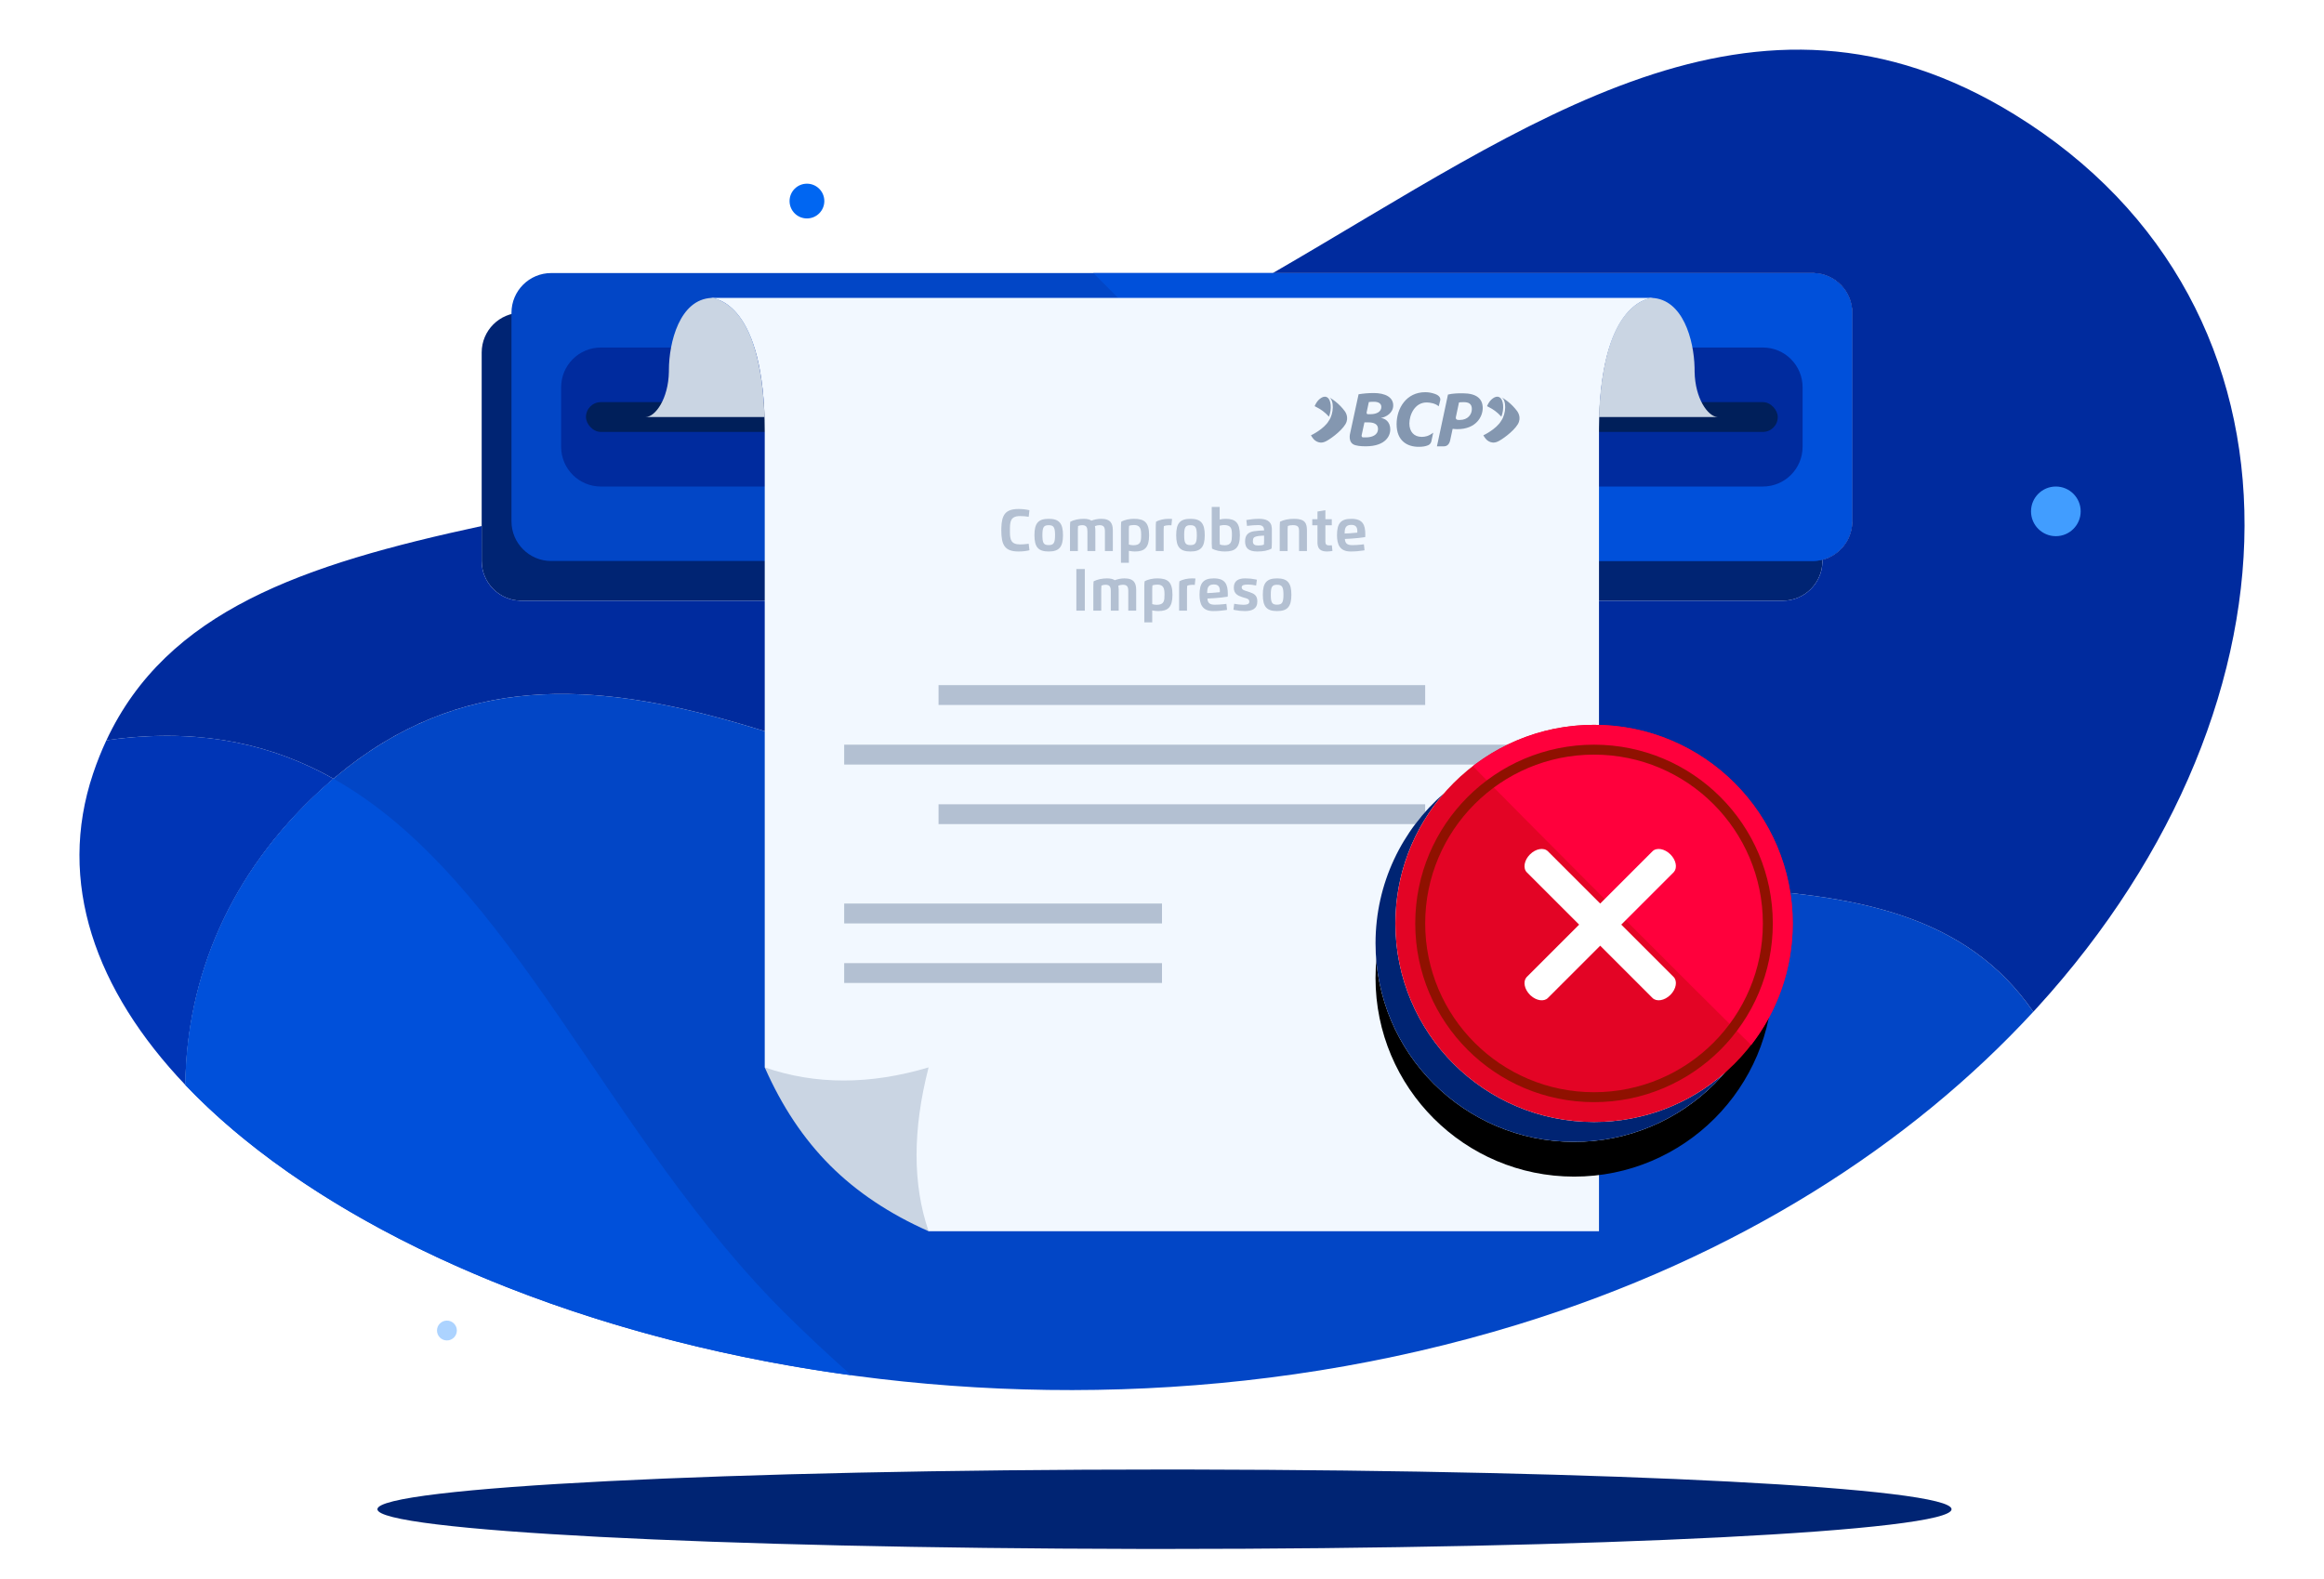 <svg xmlns="http://www.w3.org/2000/svg" xmlns:xlink="http://www.w3.org/1999/xlink" width="468" height="318" viewBox="0 0 468 318">
    <defs>
        <filter id="prefix__a" width="138.8%" height="138.8%" x="-19.4%" y="-18.1%" filterUnits="objectBoundingBox">
            <feMorphology in="SourceAlpha" radius=".5" result="shadowSpreadOuter1"/>
            <feOffset dy="2" in="shadowSpreadOuter1" result="shadowOffsetOuter1"/>
            <feGaussianBlur in="shadowOffsetOuter1" result="shadowBlurOuter1" stdDeviation="2"/>
            <feColorMatrix in="shadowBlurOuter1" result="shadowMatrixOuter1" values="0 0 0 0 0.322 0 0 0 0 0.439 0 0 0 0 0.58 0 0 0 0.2 0"/>
            <feOffset dy="1" in="SourceAlpha" result="shadowOffsetOuter2"/>
            <feGaussianBlur in="shadowOffsetOuter2" result="shadowBlurOuter2" stdDeviation="5"/>
            <feColorMatrix in="shadowBlurOuter2" result="shadowMatrixOuter2" values="0 0 0 0 0.322 0 0 0 0 0.439 0 0 0 0 0.58 0 0 0 0.12 0"/>
            <feOffset dy="4" in="SourceAlpha" result="shadowOffsetOuter3"/>
            <feGaussianBlur in="shadowOffsetOuter3" result="shadowBlurOuter3" stdDeviation="2.5"/>
            <feColorMatrix in="shadowBlurOuter3" result="shadowMatrixOuter3" values="0 0 0 0 0.322 0 0 0 0 0.439 0 0 0 0 0.58 0 0 0 0.14 0"/>
            <feMerge>
                <feMergeNode in="shadowMatrixOuter1"/>
                <feMergeNode in="shadowMatrixOuter2"/>
                <feMergeNode in="shadowMatrixOuter3"/>
            </feMerge>
        </filter>
        <circle id="prefix__b" cx="40" cy="44" r="40"/>
    </defs>
    <g fill="none" fill-rule="evenodd" transform="translate(16 10)">
        <path fill="#0035B6" d="M51.156 146.854l-1.148.988-1.533 1.38c-18.234 16.785-26.898 37.635-27.145 59.327C3.162 189.443-4.586 167.648 2.743 145.83c.792-2.357 1.687-4.594 2.682-6.72l2.425-.313c17.234-2.004 31.236 1.27 43.306 8.057z"/>
        <path fill="#002473" d="M218.5 286l5.232.004C308.847 286.144 377 289.67 377 294c0 4.418-70.963 8-158.5 8l-5.232-.004C128.153 301.856 60 298.33 60 294c0-4.418 70.963-8 158.5-8zM343 53c4.418 0 8 3.582 8 8v42c0 4.418-3.582 8-8 8H89c-4.418 0-8-3.582-8-8V61c0-4.418 3.582-8 8-8h254z"/>
        <path fill="#0246C6" d="M225.84 164.05c78.966 11.928 140.93-9.034 167.623 29.744-24.55 26.627-59.43 49.382-103.821 63.008C184.257 289.151 68.17 257.804 21.33 208.55c.247-21.692 8.911-42.542 27.145-59.328 51.021-46.97 109.831 4.628 177.365 14.829zM349 45c4.418 0 8 3.582 8 8v42c0 4.418-3.582 8-8 8H95c-4.418 0-8-3.582-8-8V53c0-4.418 3.582-8 8-8h254z"/>
        <path fill="#0050DA" d="M51.156 146.854c36.176 20.34 54.999 72.24 91.47 108.193 4.246 4.186 8.524 8.168 12.804 11.972-57.447-7.796-107.196-30.179-134.1-58.47.247-21.692 8.911-42.542 27.145-59.328l1.533-1.38 1.148-.987zM349 45c4.335 0 7.865 3.448 7.996 7.75L357 53v42c0 4.335-3.448 7.865-7.75 7.996L349 103h-86.832l-57.995-58H349z"/>
        <path fill="#002B9E" d="M389.642 13.037c62.862 38.657 60.122 121.51 1.908 182.813.64-.685 1.28-1.37 1.913-2.056-26.694-38.778-88.657-17.816-167.623-29.744-66.165-9.995-123.957-59.726-174.254-17.563l-.43.367c-11.884-6.683-25.641-9.96-42.513-8.145l-.793.088-2.424.312c12.214-26.087 39.485-35.37 75.571-43.154L81 103c0 4.335 3.448 7.865 7.75 7.996L89 111h254c4.335 0 7.865-3.448 7.996-7.75L351 103v-.252c3.368-.867 5.878-3.873 5.996-7.483L357 95V53c0-4.335-3.448-7.865-7.75-7.996L349 45l-108.678.001c51.75-29.918 96.738-64.299 149.32-31.964zM339 60c4.418 0 8 3.582 8 8v12c0 4.418-3.582 8-8 8H105c-4.418 0-8-3.582-8-8V68c0-4.418 3.582-8 8-8h234z"/>
        <rect width="240" height="6" x="102" y="71" fill="#001F5A" rx="3"/>
        <circle cx="146.5" cy="30.5" r="3.5" fill="#0066F2"/>
        <circle cx="74" cy="258" r="2" fill="#ACD3FF"/>
        <circle cx="398" cy="93" r="5" fill="#419DFF"/>
        <path fill="#F2F8FF" d="M126.952 50h190.096l-.167.009c-1.638.126-10.69 1.92-10.878 26.216L306 77v161H171l-33-33V77c0-26.075-10.01-26.976-11.048-27z"/>
        <path fill="#CAD5E3" d="M137.956 74H114c1.942 0 4.597-3.629 4.7-9.107l.003-.331c0-5.581 2.164-14.305 8.623-14.556.1-.028.196-.03.288-.006 6.276 1.625 9.893 10.08 10.342 24zM171 205c-3.233 12.569-3.233 23.569 0 33-7.88-3.49-14.488-7.904-19.824-13.24-5.337-5.336-9.729-11.923-13.176-19.76 10.182 3.526 21.182 3.526 33 0zM316.341 50c.093-.024.188-.022.288.006 6.267.244 8.49 8.462 8.617 14.048l.01.839c.1 5.366 2.65 8.958 4.58 9.102l.12.005H306c.449-13.92 4.066-22.375 10.341-24z"/>
        <path fill="#8497B0" d="M258.205 77.67s-.08.393.272.426c.178.005.367.005.566.005 1.27 0 2.433-.48 2.459-1.662.024-1.047-.88-1.362-1.97-1.362h-.77l-.557 2.593zm5.763-1.173c0 1.567-1.277 3.634-5.693 3.38-.518-.03-.836-.075-1.303-.193-1.663-.422-1.078-2.443-1.078-2.443l1.693-7.824c.931-.156 1.976-.25 3.049-.25 2.361 0 3.927.867 3.927 2.492 0 1.521-1.426 2.348-2.505 2.535.855.066 1.91.746 1.91 2.303zm-4.318-5.514l-.427 2.015s-.106.432.255.432h.498c1.282 0 2.17-.517 2.192-1.428.018-.752-.61-1.077-1.502-1.077-.408 0-.836.029-1.016.058zm15.117 8.922h-1.402l2.223-10.43c.92-.22 1.887-.265 3.008-.255 2.735.011 3.99 1.09 3.99 2.968 0 1.722-1.316 4.256-5.1 4.256-.388 0-.72-.046-.961-.063l-.492 2.305c-.231 1.072-.908 1.219-1.266 1.219zm3.041-8.846l-.618 2.908s-.2.618.512.618c.088.004.183.006.288.006 1.59-.012 2.407-1.093 2.407-2.212 0-1.101-.73-1.372-1.608-1.372-.45 0-.786.022-.981.052zm-9.993 4.238c0 1.646.917 2.699 2.492 2.699.648 0 1.356-.114 2.31-.843l-.374 1.753s-.104.582-.724.808c-.504.196-1.036.286-1.841.286-2.245 0-4.435-1.152-4.435-4.564 0-3.192 1.962-6.436 5.751-6.436.744 0 1.27.11 1.942.335 1.038.35 1.164.935 1.095 1.286-.07.36-.315 1.223-.315 1.223-.653-.608-1.79-.779-2.422-.779-2.422 0-3.479 2.534-3.479 4.232zm21.687-2.51c.076.108.981 1.282.147 2.671-.912 1.52-3.404 3.252-4.11 3.512-1.372.599-2.301-.511-2.38-.628-.257-.344-.319-.416-.443-.667-.024.042 2.635-1.247 3.588-2.915 1.032-1.433 1.122-4.242-.005-4.77.34.178 1.144.659 1.868 1.331.723.64 1.348 1.477 1.335 1.466zm-3.162 1.147c-.846-.957-1.74-1.535-2.4-1.865 0 0-.32-.166-.489-.261.245-.573.567-.982.567-.982.045-.062 1.02-1.256 1.878-.837.936.44 1.031 2.455.444 3.945zm-31.555-1.147c.077.108.982 1.282.148 2.671-.912 1.52-3.404 3.252-4.11 3.512-1.372.599-2.301-.511-2.38-.628-.257-.344-.319-.416-.443-.667-.024.042 2.635-1.247 3.588-2.915 1.032-1.433 1.122-4.242-.005-4.77.34.178 1.144.659 1.868 1.331.723.64 1.348 1.477 1.334 1.466zm-3.16 1.147c-.847-.957-1.74-1.535-2.4-1.865 0 0-.322-.166-.49-.261.245-.573.567-.982.567-.982.045-.062 1.02-1.256 1.878-.837.936.44 1.031 2.455.444 3.945z"/>
        <path fill="#B3C0D2" d="M218 184v4h-64v-4h64zm72 0v4h-19v-4h19zm-72-12v4h-64v-4h64zm72 0v4h-19v-4h19zm-19-20v4h-98v-4h98zm19-12v4H154v-4h136zm-19-12v4h-98v-4h98zm-53.927-21.499c2.135 0 3.035.774 3.035 3.295 0 2.484-.879 3.29-2.852 3.29-.291 0-.617-.03-.925-.08l-.299-.056v2.412h-1.595v-7.05c0-.435.015-.806.054-1.217.72-.42 1.71-.594 2.582-.594zm24.104 0c2.114 0 2.877.93 2.877 3.291 0 2.37-.763 3.294-2.877 3.294-2.11 0-2.873-.896-2.873-3.294 0-2.39.763-3.29 2.873-3.29zm-6.423 0c.8 0 1.388.064 2.058.203l.293.064-.151 1.166c-.508-.1-1.051-.187-1.627-.187l-.201.001c-.488.008-1.078.071-1.078.55 0 .524.58.644 1.082.8l.514.173c.88.303 1.555.629 1.555 1.875 0 1.52-1.11 1.94-2.528 1.94-.626 0-1.372-.074-1.99-.206l-.296-.07.151-1.189c.48.09 1.25.194 1.746.194h.196c.481-.005 1.104-.06 1.104-.615 0-.609-.572-.666-1.105-.828l-.39-.123c-.859-.284-1.626-.68-1.626-1.883 0-1.447 1.011-1.865 2.293-1.865zm-6.322 0c2.34 0 2.823 1.228 2.823 3.169 0 .169-.008.342-.022.515-.658.12-1.876.245-2.756.303l-1.334.071c.057 1 .59 1.246 1.516 1.246.617 0 1.195-.044 1.716-.1l.595-.07.133 1.207-.39.062c-.62.093-1.398.182-2.414.182-2.175 0-2.744-1.393-2.744-3.294 0-2.326.731-3.29 2.877-3.29zm-4.353 0c.156 0 .302.005.443.015l.209.018-.13 1.281c-.133-.018-.299-.025-.46-.025-.375 0-.814.069-1.067.198-.021.195-.033.42-.037.641l-.002.22V113h-1.588v-4.688c0-.435.015-.806.054-1.217.72-.42 1.71-.594 2.578-.594zm-13.631 0c1.981 0 2.332 1.03 2.354 2.281V113h-1.594v-3.939c0-.831-.198-1.278-1.098-1.278-.249 0-.623.065-.915.212.049.217.073.445.082.682l.005.24V113h-1.595v-3.939c0-.817-.191-1.278-1.066-1.278-.274 0-.62.072-.817.17-.022.194-.034.419-.038.64l-.002.22V113h-1.591v-4.688c0-.435.018-.806.054-1.217.712-.381 1.72-.594 2.714-.594.706 0 1.203.137 1.548.368.576-.22 1.279-.368 1.959-.368zm-7.99-1.89V113h-1.706v-8.389h1.707zm14.615 3.143c-.353 0-.76.058-1.001.17-.022.194-.033.419-.038.64l-.002.22v2.902c.263.083.62.14.9.14 1.53 0 1.57-.864 1.57-2.03l-.002-.26c-.017-.947-.173-1.782-1.427-1.782zm24.104.033c-1.008 0-1.267.403-1.267 2.005l.005.378c.043 1.295.338 1.627 1.262 1.627 1.012 0 1.278-.446 1.278-2.005l-.006-.365c-.043-1.26-.345-1.64-1.272-1.64zm-12.745-.062c-1.07 0-1.299.607-1.331 1.473l-.005.266 1.102-.054c.417-.021 1.066-.075 1.44-.126.01-.072.014-.183.014-.255 0-.843-.313-1.304-1.22-1.304zM212.37 94.501c2.135 0 3.035.774 3.035 3.295 0 2.484-.879 3.29-2.852 3.29-.291 0-.617-.03-.925-.08l-.299-.056v2.412h-1.595v-7.05c0-.435.015-.806.054-1.217.72-.42 1.71-.594 2.582-.594zm-23.255-1.976c.78 0 1.473.085 2.002.208l.19.047-.15 1.315c-.552-.09-1.131-.145-1.729-.145-2.016 0-2.052 1.207-2.052 2.856l.003.482c.023 1.402.228 2.373 2.05 2.373.471 0 .946-.035 1.394-.095l.33-.05.155 1.318c-.548.148-1.318.252-2.193.252-2.787 0-3.474-1.303-3.474-4.28l.006-.47c.074-2.648.835-3.811 3.468-3.811zm6.07 1.976c2.114 0 2.877.93 2.877 3.291 0 2.37-.763 3.294-2.877 3.294-2.11 0-2.873-.896-2.873-3.294 0-2.39.763-3.29 2.873-3.29zm28.547 0c2.114 0 2.877.93 2.877 3.291 0 2.37-.763 3.294-2.877 3.294-2.11 0-2.873-.896-2.873-3.294 0-2.39.764-3.29 2.873-3.29zm5.88-2.39v2.527c.381-.083.835-.137 1.224-.137 1.973 0 2.848.807 2.848 3.291 0 2.52-.897 3.294-3.035 3.294-.868 0-1.862-.172-2.582-.594-.027-.307-.044-.593-.05-.9l-.004-.317v-7.164h1.599zm7.892 2.39c1.376 0 2.529.37 2.612 1.884l.005.18v2.71c0 .436-.018.807-.054 1.217-.741.432-1.706.594-2.866.594-1.771 0-2.47-.687-2.47-2.045 0-1.134.497-1.836 1.775-2.037.67-.108 1.347-.134 2.053-.162 0-.738-.342-1.073-1.178-1.073-.663 0-1.377.06-1.975.13l-.29.035-.129-1.188c.673-.115 1.573-.245 2.517-.245zm13.4-1.724v1.81h1.29v1.214h-1.29v3.316c0 .533.223.742.76.742l.269-.006.271-.016.122 1.138c-.342.061-.756.111-1.098.111-1.288 0-1.865-.538-1.915-1.645l-.004-.162v-3.478h-1.047v-1.213h1.047v-1.552l1.595-.26zm5.214 1.724c2.34 0 2.822 1.228 2.822 3.169 0 .169-.007.342-.021.515-.658.12-1.876.245-2.756.303l-1.334.071c.057 1 .59 1.246 1.515 1.246.618 0 1.196-.044 1.717-.1l.595-.07.133 1.207-.39.062c-.62.093-1.398.182-2.415.182-2.174 0-2.743-1.393-2.743-3.294 0-2.326.73-3.29 2.877-3.29zm-11.486 0c2.231 0 2.538.966 2.556 2.28V101h-1.59v-3.939l-.006-.255c-.037-.72-.27-1.023-1.266-1.027-.349 0-.752.062-.99.173-.021.195-.033.42-.037.641l-.002.22V101h-1.592v-4.688c0-.435.018-.806.054-1.217.753-.4 1.74-.594 2.873-.594zm-25.256 0c.156 0 .302.005.443.015l.209.018-.13 1.281c-.133-.018-.299-.025-.46-.025-.375 0-.815.069-1.067.198-.021.195-.033.42-.037.641l-.002.22V101h-1.588v-4.688c0-.435.014-.806.054-1.217.72-.42 1.71-.594 2.578-.594zm-13.631 0c1.981 0 2.332 1.03 2.353 2.281l.002 4.218h-1.595v-3.939c0-.831-.198-1.278-1.098-1.278-.249 0-.623.065-.915.212.049.217.073.445.082.682l.004.24V101h-1.595v-3.939c0-.817-.19-1.278-1.065-1.278-.274 0-.62.072-.818.17-.021.194-.033.419-.037.64l-.002.22V101h-1.591v-4.688c0-.435.018-.806.054-1.217.712-.381 1.72-.594 2.714-.594.706 0 1.203.137 1.548.368.576-.22 1.278-.368 1.959-.368zm32.814 4.339v-.954l-.6.031c-.305.02-.612.05-.88.113-.562.133-.778.317-.778.99 0 .677.389.853 1.088.853.356 0 .784-.025 1.13-.173.022-.194.033-.419.037-.64l.003-.22zm-8.05-3.079c-.223 0-.495.037-.73.094l-.167.047v2.902c0 .288.01.601.04.86.237.112.644.17.997.17 1.31 0 1.422-.913 1.429-1.911l-.004-.522c-.025-.963-.212-1.64-1.566-1.64zm-18.14-.007c-.352 0-.76.058-1 .17-.022.194-.033.419-.038.64l-.002.22v2.902c.263.083.62.14.9.14 1.354 0 1.541-.676 1.566-1.64l.004-.52-.005-.259c-.03-.892-.227-1.653-1.424-1.653zm11.363.033c-.966 0-1.244.37-1.266 1.811l-.001.194c0 1.61.26 2.005 1.267 2.005.97 0 1.255-.41 1.277-1.816l.001-.189c0-1.552-.266-2.005-1.278-2.005zm-28.547 0c-1.008 0-1.267.403-1.267 2.005l.005.378c.043 1.295.338 1.627 1.262 1.627 1.012 0 1.278-.446 1.278-2.005l-.006-.365c-.043-1.26-.345-1.64-1.272-1.64zm60.933-.062c-1.124 0-1.32.67-1.335 1.604l-.001.135 1.102-.054c.417-.021 1.065-.075 1.44-.126.01-.072.014-.183.014-.255 0-.843-.313-1.304-1.22-1.304z"/>
        <g transform="translate(261 136)">
            <use fill="#000" filter="url(#prefix__a)" xlink:href="#prefix__b"/>
            <use fill="#FFF" xlink:href="#prefix__b"/>
            <path fill="#002473" d="M4 40c0 22.091 17.909 40 40 40 10.028 0 19.194-3.69 26.214-9.787C62.88 78.66 52.064 84 40 84 17.909 84 0 66.091 0 44c0-12.062 5.34-22.878 13.784-30.212C7.689 20.808 4 29.973 4 40z"/>
            <circle cx="44" cy="40" r="40" fill="#E30425"/>
            <path fill="#FF003C" d="M75.645 64.503c5.253-6.77 8.381-15.271 8.381-24.503 0-22.091-17.909-40-40-40-9.197 0-17.67 3.104-24.426 8.321C26.795 15.74 66.9 56 75.645 64.503z"/>
            <path fill="#FFF" d="M55.774 25.472c.824-.824 2.44-.541 3.612.63 1.123 1.123 1.43 2.655.728 3.505l-.097.107-10.531 10.53 10.53 10.53c.824.824.542 2.44-.63 3.612-1.171 1.172-2.788 1.454-3.612.63l-10.53-10.53-10.53 10.53c-.789.79-2.307.564-3.463-.488l-.149-.142c-1.123-1.122-1.429-2.654-.727-3.505l.097-.107L41 40.244l-10.53-10.53c-.823-.823-.54-2.44.631-3.612 1.172-1.171 2.789-1.454 3.612-.63L45.244 36l10.53-10.53z"/>
            <path fill="#8F1100" d="M44 4c19.882 0 36 16.118 36 36S63.882 76 44 76 8 59.882 8 40 24.118 4 44 4zm0 2C25.222 6 10 21.222 10 40s15.222 34 34 34 34-15.222 34-34S62.778 6 44 6z"/>
        </g>
    </g>
</svg>
